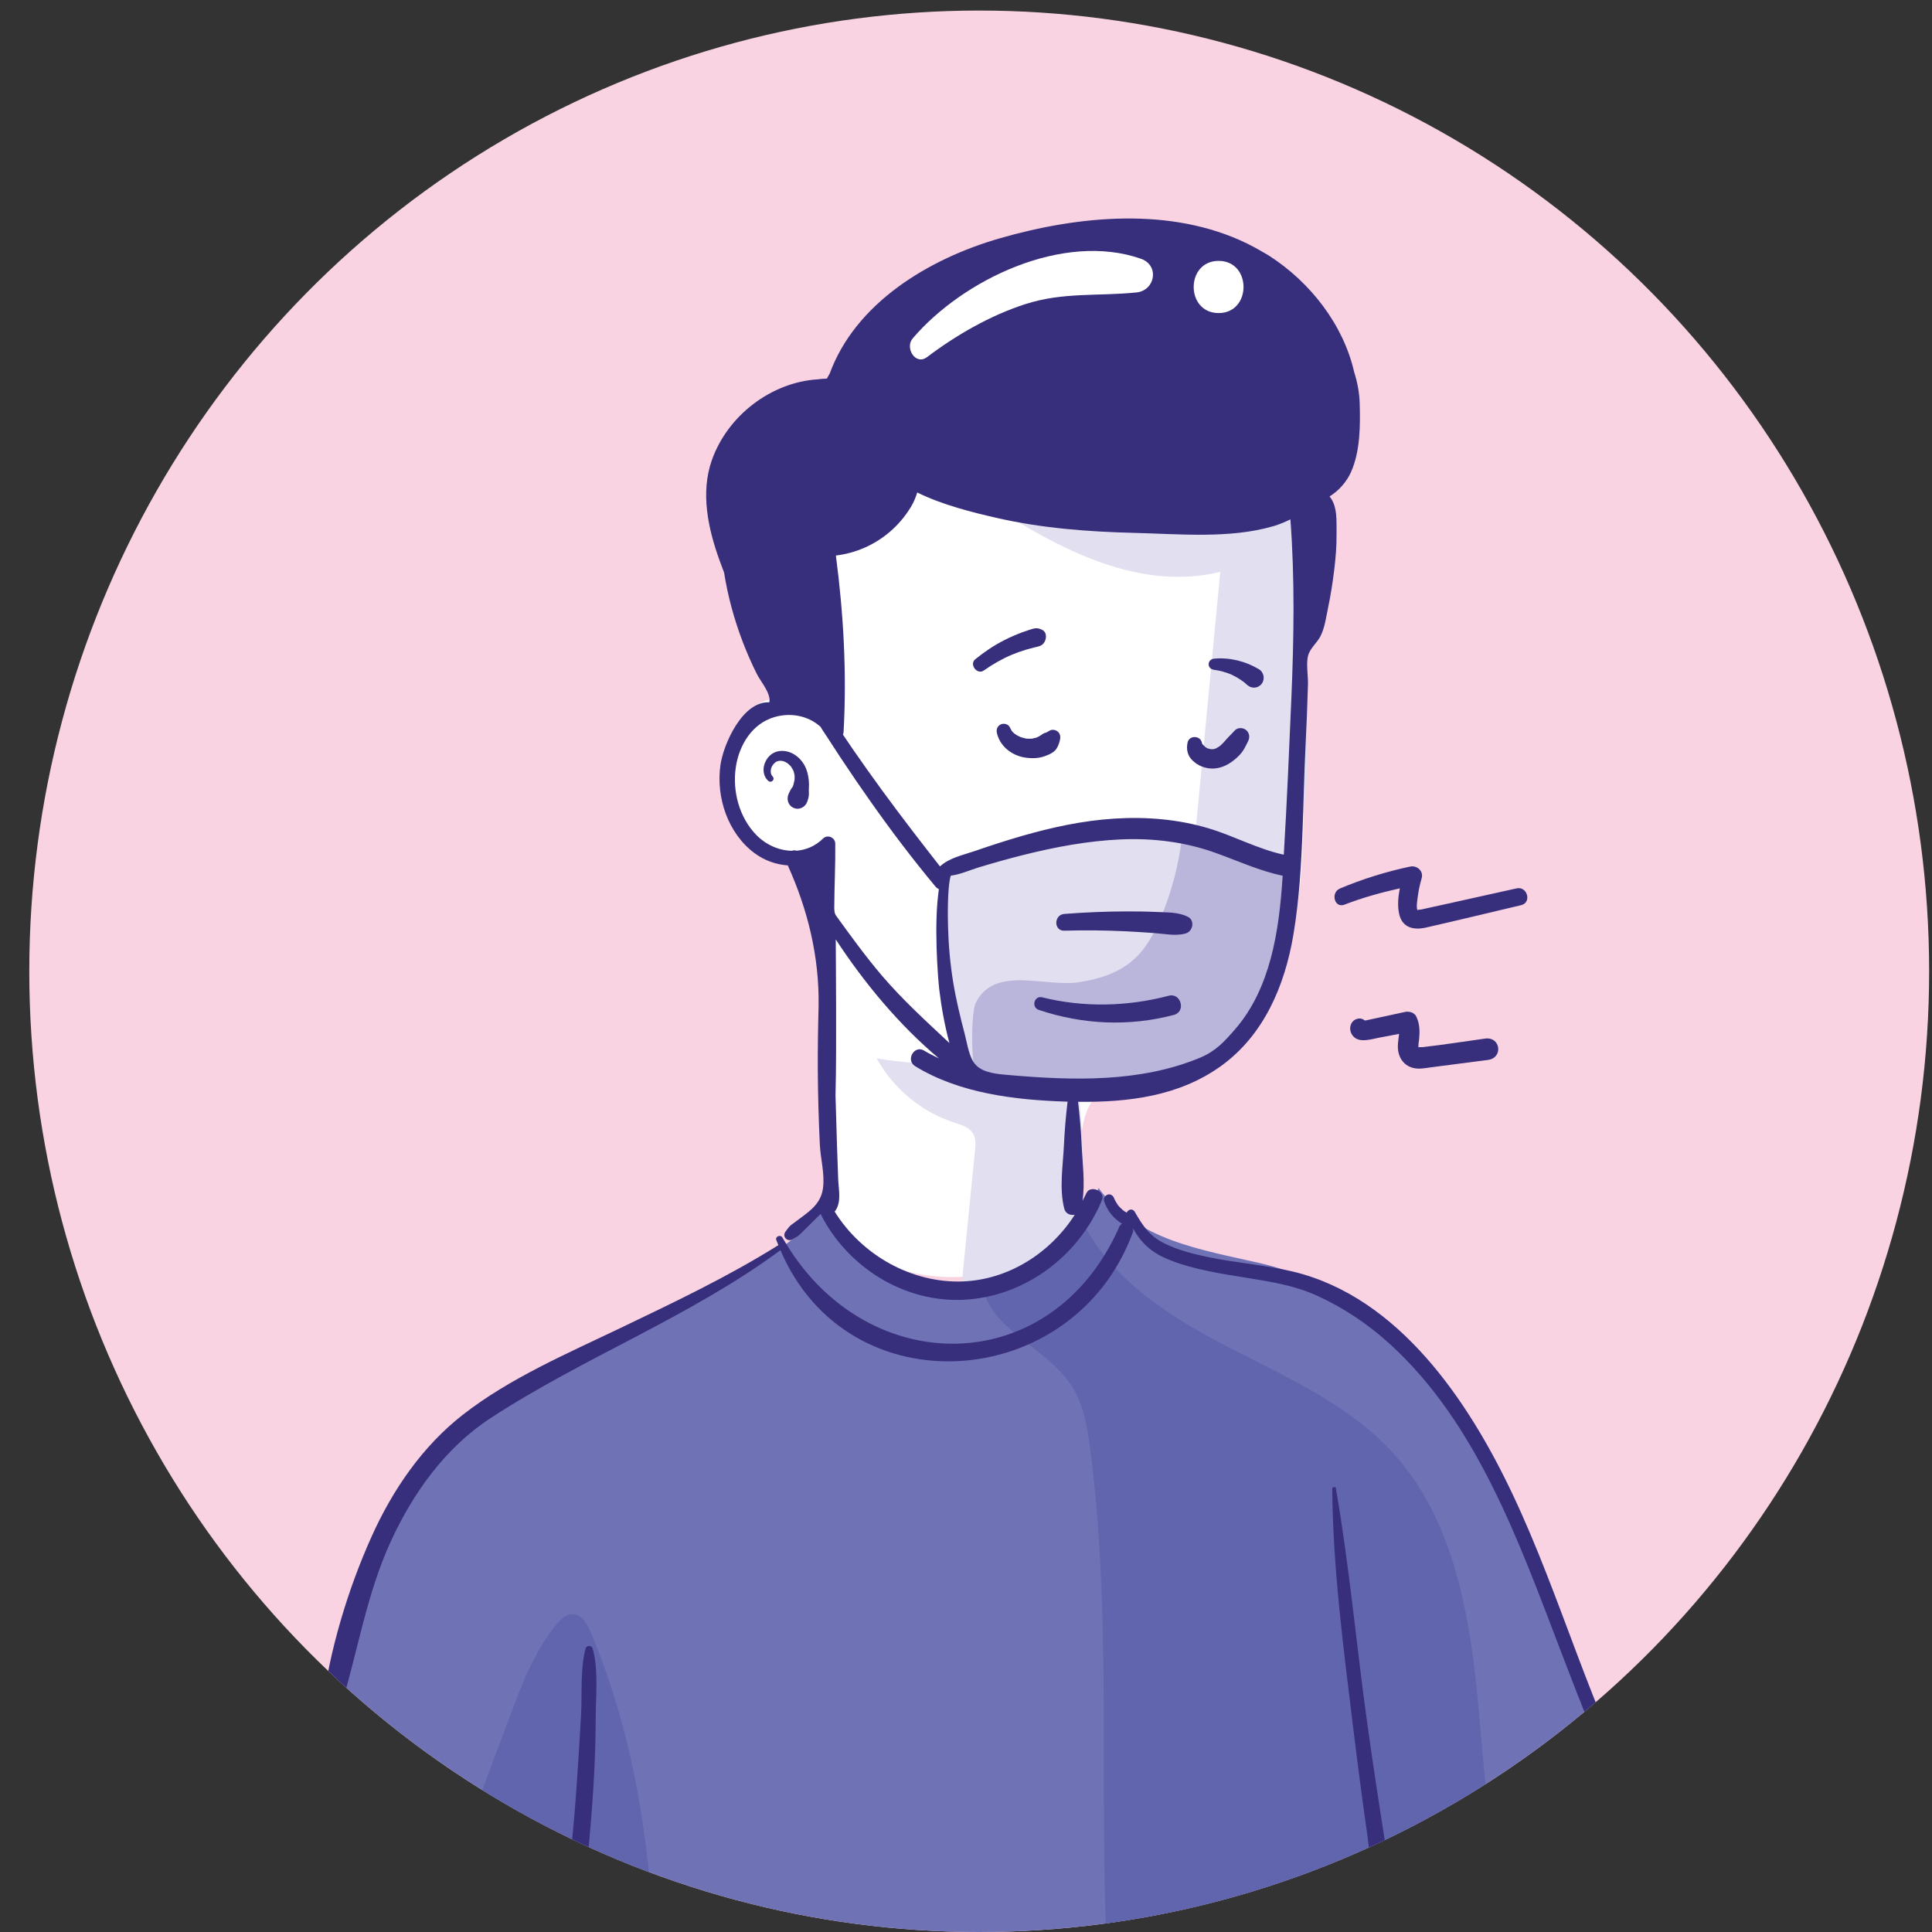 <?xml version="1.0" encoding="utf-8"?>
<!-- Generator: Adobe Illustrator 16.0.0, SVG Export Plug-In . SVG Version: 6.00 Build 0)  -->
<!DOCTYPE svg PUBLIC "-//W3C//DTD SVG 1.1//EN" "http://www.w3.org/Graphics/SVG/1.1/DTD/svg11.dtd">
<svg version="1.1" id="Layer_1" xmlns="http://www.w3.org/2000/svg" xmlns:xlink="http://www.w3.org/1999/xlink" x="0px" y="0px"
	 width="100px" height="100px" viewBox="0 0 100 100" enable-background="new 0 0 100 100" xml:space="preserve">
<rect x="0" y="0" width="100" height="100" fill="#333333" stroke="none"/>
<ellipse fill="#FAD3E2" cx="50.684" cy="50.273" rx="49.168" ry="49.727"/>
<g>
	<defs>
		<ellipse id="SVGID_1_" cx="50.684" cy="50.273" rx="49.168" ry="49.727"/>
	</defs>
	<clipPath id="SVGID_2_">
		<use xlink:href="#SVGID_1_"  overflow="visible"/>
	</clipPath>
	<g clip-path="url(#SVGID_2_)">
		<g>
			<path fill="#FFFFFF" d="M42.973,37.749c-0.388-1.528-2.503-2.084-3.828-1.25s-1.855,2.576-1.717,4.148
				c0.061,0.705,0.24,1.412,0.62,2.006c0.868,1.357,2.611,1.874,4.209,1.858c0.429,6.372,0.623,12.761,0.583,19.147
				c2.64,2.388,6.64,3.109,9.933,1.792c0.933-0.371,1.835-0.919,2.407-1.753c1.376-2.003-0.176-6.254,2.124-7.353
				c0.977-0.467,2.558-0.09,3.635-0.363c1.481-0.375,2.882-1.159,3.782-2.437c3.375-4.786,2.743-11.64,2.618-17.129
				c-0.061-2.63,0.06-5.267,0.356-7.881c0.257-2.262,0.604-4.736-0.602-6.659c-1.526-2.436-4.8-2.881-7.648-3.038
				c-4.704-0.261-9.865-0.26-13.538,2.726c-2.446,1.988-3.874,5.194-3.724,8.365c0.036,0.764,0.119,1.645-0.421,2.18L42.973,37.749z
				"/>
			<path fill="#E2DFF0" d="M50.12,25.326c3.894,2.685,8.459,5.39,13.042,4.273c-0.431,4.508-0.86,9.016-1.29,13.524
				c-4.148-0.202-8.481-0.371-12.257,1.379c-0.372,0.172-0.76,0.386-0.943,0.756c-0.158,0.32-0.132,0.698-0.102,1.055
				c0.253,2.923,0.594,5.84,1.022,8.742c-1.41,0.049-2.824-0.043-4.215-0.274c0.859,1.563,2.322,2.777,4.007,3.321
				c0.37,0.12,0.787,0.237,0.984,0.575c0.152,0.263,0.126,0.588,0.096,0.892c-0.227,2.273-0.453,4.549-0.679,6.823
				c2.132,0.899,4.643-0.727,5.574-2.866c0.931-2.139,0.712-4.586,0.475-6.911c2.302-0.149,4.68-0.431,6.66-1.627
				c2.433-1.47,2.632-2.704,3.306-5.488c0.673-2.785,1.92-7.153,1.852-10.019c-0.142-5.896-0.282-11.793-0.424-17.69
				c-0.418,0.055-0.836,0.108-1.254,0.162L50.12,25.326z"/>
			<path fill="#B9B5DB" d="M50.762,56.051c-0.568-0.144-0.514-3.62-0.264-4.131c0.961-1.968,3.573-0.818,5.323-1.077
				c1.013-0.149,2.036-0.461,2.812-1.134c0.686-0.595,1.127-1.426,1.476-2.269c0.541-1.302,0.901-2.68,1.067-4.081
				c0.923,0.524,1.999,0.772,3.056,0.7c0.504-0.034,1.042-0.132,1.49,0.103c0.727,0.38,0.813,1.378,0.792,2.204
				c-0.036,1.542-0.116,3.107-0.604,4.569c-0.932,2.795-3.425,4.996-6.289,5.552c-2.221,0.43-4.514-0.069-6.77,0.088
				C52.85,56.574,50.782,56.056,50.762,56.051z"/>
			<path fill="#6F73B6" d="M15.933,91.707c1.686-6.64,3.623-13.706,8.74-18.204c5.308-4.665,13.176-5.729,17.999-10.904
				c1.475,2.604,4.506,4.218,7.464,3.972c3.082-0.257,5.444-2.352,6.728-5.077c1.956,2.707,5.334,3.188,8.374,3.89
				c3.288,0.759,6.181,2.825,8.413,5.383c4.978,5.699,5.515,13.219,10.164,19.104c1.224,1.548,2.619,2.985,3.551,4.73
				c0.171,0.323,0.329,0.691,0.23,1.043c-0.08,0.283-0.313,0.495-0.541,0.68c-2.773,2.27-6.259,3.413-9.665,4.486
				c-11.798,3.723-24.395,7.191-36.353,4.035c-5.283-1.394-10.153-4.023-14.966-6.63L15.933,91.707z"/>
			<path fill="#6165AE" d="M22.384,99.532c1.338-3.571,2.675-7.144,4.014-10.714c0.628-1.676,1.276-3.387,2.418-4.755
				c0.213-0.257,0.482-0.518,0.813-0.518c0.47,0,0.763,0.501,0.947,0.938c1.829,4.321,2.752,8.992,3.122,13.677
				c0.14,1.777,0.121,3.783-1.121,5.048c-1.043,1.062-2.668,1.275-4.144,1.157c-1.475-0.118-2.937-0.507-4.414-0.411L22.384,99.532z
				"/>
			<path fill="#6165AE" d="M50.833,66.399c0.26,2.391,3.291,3.288,4.608,5.292c0.643,0.978,0.84,2.18,0.991,3.345
				c1.12,8.662,0.444,17.454,0.867,26.181c0.081,1.683,0.224,3.432,1.063,4.887c3.155,0.875,6.534,0.327,9.659-0.651
				c3.125-0.978,6.113-2.379,9.267-3.262c0.612-0.171,1.331-0.417,1.502-1.035c0.112-0.408-0.063-0.833-0.22-1.222
				c-1.608-3.983-1.707-8.393-2.152-12.67c-0.445-4.278-1.367-8.753-4.213-11.948c-2.286-2.567-5.526-3.991-8.569-5.56
				c-3.043-1.567-6.139-3.515-7.65-6.611c-0.688,1.731-2.369,3.017-4.205,3.212L50.833,66.399z"/>
			<path fill="#372E7C" d="M37.478,29.634c0.195,1.226,0.523,2.429,0.965,3.587c0.218,0.57,0.463,1.13,0.737,1.676
				c0.191,0.38,0.741,1.003,0.64,1.455c-1.38-0.072-2.375,2.152-2.53,3.248c-0.237,1.674,0.389,3.537,1.761,4.556
				c0.519,0.386,1.12,0.594,1.725,0.637c1.041,2.304,1.635,4.741,1.594,7.283c-0.03,1.094-0.045,2.188-0.041,3.287
				c0.007,1.298,0.044,2.592,0.106,3.887c0.036,0.728,0.259,1.497,0.164,2.243c-0.114,0.897-0.827,1.282-1.488,1.792
				c-0.083,0.063-0.179,0.124-0.249,0.2c-0.068,0.075-0.127,0.161-0.189,0.241c-0.085,0.107-0.11,0.242-0.021,0.358
				c0.083,0.107,0.23,0.139,0.349,0.07c0.082-0.047,0.164-0.093,0.246-0.141c0.092-0.053,0.166-0.133,0.243-0.206
				c0.138-0.135,0.275-0.267,0.41-0.402c0.191-0.189,0.382-0.381,0.573-0.569c1.399,2.773,4.356,4.611,7.46,4.437
				c3.134-0.178,5.899-2.256,7.105-5.156c0.194-0.466-0.614-0.814-0.813-0.347c-0.057,0.133-0.132,0.255-0.195,0.384
				c0.139-0.948-0.002-1.953-0.045-2.904c-0.033-0.756-0.099-1.486-0.185-2.221c2.591,0.031,5.228-0.288,7.398-1.851
				c2.213-1.594,3.299-4.144,3.745-6.782c0.307-1.809,0.415-3.708,0.482-5.542c0.051-1.389,0.077-2.78,0.146-4.169
				c0.054-1.087,0.1-2.175,0.129-3.262c0.012-0.434-0.099-1.058,0.001-1.468c0.095-0.391,0.454-0.662,0.639-1.012
				c0.23-0.438,0.3-1.002,0.4-1.482c0.134-0.636,0.234-1.278,0.314-1.923c0.077-0.63,0.132-1.261,0.125-1.897
				c-0.007-0.647,0.063-1.439-0.362-1.944c0.487-0.3,0.891-0.769,1.111-1.263c0.481-1.079,0.483-2.406,0.449-3.57
				c-0.015-0.505-0.111-1.062-0.285-1.602c-0.555-2.447-2.264-4.648-4.391-6.017c-0.11-0.071-0.224-0.132-0.335-0.197
				c-0.024-0.016-0.05-0.029-0.074-0.043c-0.226-0.133-0.454-0.257-0.687-0.372c-0.02-0.009-0.036-0.022-0.056-0.03
				c-0.01-0.005-0.021-0.008-0.029-0.012c-3.923-1.898-8.691-1.43-12.764-0.258c-3.71,1.068-7.477,3.36-8.813,7.009
				c-0.049,0.084-0.099,0.167-0.142,0.255c-0.167,0.004-0.334,0.018-0.501,0.039c-2.375,0.159-4.632,1.857-5.454,4.179
				c-0.596,1.688-0.198,3.533,0.387,5.162C37.313,29.196,37.397,29.415,37.478,29.634z M66.842,36.111
				c-0.115,2.708-0.231,5.421-0.393,8.128c-1.339-0.289-2.568-0.966-3.881-1.361c-1.578-0.476-3.247-0.611-4.888-0.507
				c-1.625,0.103-3.212,0.446-4.775,0.895c-0.823,0.237-1.638,0.502-2.448,0.782c-0.596,0.205-1.331,0.355-1.803,0.798
				c-1.012-1.294-2.017-2.596-2.987-3.923c-0.522-0.714-1.035-1.435-1.537-2.163c-0.168-0.244-0.334-0.491-0.5-0.737
				c0.019-0.045,0.03-0.095,0.034-0.149c0.168-3.045-0.002-6.099-0.399-9.12c1.029-0.123,1.993-0.545,2.789-1.224
				c0.428-0.365,0.8-0.806,1.093-1.289c0.145-0.239,0.25-0.49,0.327-0.751c1.319,0.652,2.887,1.036,4.099,1.313
				c2.327,0.534,4.723,0.72,7.103,0.778c2.331,0.056,4.973,0.316,7.235-0.347c0.309-0.09,0.599-0.214,0.88-0.351
				C67.023,29.95,66.972,33.045,66.842,36.111z M67.333,26.586c0,0.002,0,0.004,0,0.006C67.333,26.59,67.332,26.588,67.333,26.586
				C67.332,26.586,67.332,26.586,67.333,26.586z M38.086,39.709c0.172-1.152,0.849-2.263,2.008-2.596
				c0.84-0.243,1.756-0.066,2.382,0.513c0.079,0.145,0.184,0.287,0.289,0.451c0.246,0.383,0.494,0.764,0.746,1.144
				c0.517,0.782,1.046,1.555,1.587,2.32c1.057,1.497,2.159,2.952,3.332,4.359c0.054,0.064,0.112,0.097,0.172,0.119
				c-0.285,1.746-0.047,4.693,0.014,5.201c0.113,0.93,0.281,1.859,0.526,2.767c-1.196-1.119-2.405-2.216-3.485-3.479
				c-0.849-0.993-1.621-2.064-2.38-3.11c-0.093-0.128-0.096-0.299-0.095-0.458c0.006-1.096,0.063-2.175,0.051-3.271
				c-0.003-0.327-0.402-0.494-0.633-0.266c-0.396,0.391-0.872,0.586-1.362,0.629c-0.093-0.027-0.178-0.025-0.251,0.005
				c-0.666-0.014-1.334-0.304-1.84-0.82C38.263,42.314,37.9,40.947,38.086,39.709z M55.085,62.56
				c0.065,0.259,0.321,0.362,0.544,0.316c-1.268,1.982-3.426,3.361-5.797,3.451c-2.648,0.099-5.236-1.368-6.633-3.621
				c0.017-0.015,0.035-0.029,0.047-0.047c0.312-0.483,0.162-1.058,0.139-1.615c-0.024-0.597-0.045-1.195-0.064-1.794
				c-0.025-0.851-0.05-1.701-0.075-2.552c0.038-1.486,0.031-2.974,0.031-4.443c0-1.21-0.014-2.421-0.019-3.632
				c1.499,2.293,3.319,4.464,5.341,6.16c-0.26-0.125-0.519-0.254-0.766-0.403c-0.51-0.31-0.972,0.493-0.465,0.806
				c2.3,1.411,5.167,1.747,7.807,1.834c0.026,0.001,0.055,0,0.082,0.002c-0.087,0.736-0.152,1.471-0.187,2.229
				C55.021,60.336,54.818,61.499,55.085,62.56z M63.917,53.288c-0.557,0.638-0.997,1.124-1.801,1.458
				c-3.095,1.289-6.567,1.188-9.901,0.898c-0.538-0.047-1.306-0.095-1.707-0.522c-0.355-0.379-0.435-1.072-0.566-1.569
				c-0.237-0.903-0.459-1.811-0.609-2.734c-0.155-0.958-0.241-1.928-0.264-2.897c-0.005-0.234-0.052-1.936,0.141-2.597
				c0.5-0.063,0.997-0.294,1.477-0.438c0.764-0.229,1.534-0.447,2.308-0.641c1.643-0.409,3.327-0.724,5.019-0.798
				c1.665-0.072,3.307,0.127,4.881,0.689c1.177,0.419,2.284,0.939,3.495,1.189c-0.004,0.052-0.005,0.104-0.009,0.156
				C66.199,48.197,65.763,51.17,63.917,53.288z"/>
			<path fill="#372E7C" d="M54.313,37.827l-0.144,0.082c0,0.001,0,0,0,0.001l-0.082,0.025c-0.112,0.039-0.167,0.091-0.259,0.157
				c0.148-0.107,0.033-0.028,0-0.008l-0.138,0.078c-0.001,0,0,0-0.001,0l-0.077,0.025l-0.177,0.042l-0.093,0.006l-0.179-0.002
				l-0.096-0.01c0.011,0,0.012,0,0.021,0c-0.001,0-0.001,0-0.001,0l-0.187-0.048l-0.078-0.026c-0.008-0.003-0.006-0.001-0.011-0.004
				c-0.002-0.001,0,0-0.003-0.001l-0.157-0.079l-0.138-0.088l-0.026-0.022l-0.057-0.056l-0.053-0.059l-0.02-0.029l-0.091-0.169
				c-0.075-0.165-0.306-0.218-0.457-0.151c-0.172,0.076-0.252,0.252-0.212,0.436c0.15,0.692,0.762,1.169,1.434,1.28
				c0.348,0.058,0.713,0.054,1.048-0.068c0.22-0.079,0.489-0.194,0.616-0.404c0.086-0.142,0.146-0.311,0.176-0.476
				c0.027-0.155-0.006-0.305-0.137-0.404C54.621,37.769,54.441,37.74,54.313,37.827z"/>
			<path fill="#372E7C" d="M53.09,38.225C53.128,38.233,53.188,38.229,53.09,38.225L53.09,38.225z"/>
			<path fill="#372E7C" d="M62.257,38.533c-0.004-0.008-0.012-0.018-0.021-0.026c0.004,0.006,0.006,0.008,0.008,0.013L62.257,38.533
				z"/>
			<path fill="#372E7C" d="M62.815,38.772c-0.008,0-0.014,0-0.021,0.002l0.014-0.001L62.815,38.772z"/>
			<path fill="#372E7C" d="M63.905,37.815c-0.101,0.108-0.201,0.217-0.307,0.32c-0.098,0.096-0.179,0.205-0.273,0.304l-0.157,0.152
				c-0.007,0.006-0.004,0.004-0.008,0.008c-0.001,0,0,0-0.002,0.001l-0.09,0.062l-0.094,0.054l-0.037,0.021l-0.049,0.017
				l-0.073,0.02c0.007-0.001,0.015-0.001,0.02,0l-0.027,0.001l-0.003,0.001c-0.057,0.015-0.038,0.006-0.011,0l-0.047,0.003
				l-0.087-0.002l-0.155-0.042l-0.059-0.03l-0.053-0.034l-0.114-0.112l-0.022-0.024c0.005,0.01,0.001,0.008-0.014-0.013l-0.018-0.02
				c0.004,0,0.007,0.004,0.01,0.007c0-0.001,0-0.001-0.002-0.003l-0.014-0.023l0.001-0.001l-0.014-0.056
				c-0.085-0.365-0.654-0.37-0.735,0c-0.041,0.18-0.044,0.365,0.01,0.543c0.069,0.229,0.213,0.383,0.396,0.522
				c0.265,0.199,0.627,0.307,0.957,0.287c0.427-0.024,0.794-0.224,1.115-0.499c0.151-0.129,0.306-0.284,0.411-0.455
				c0.092-0.148,0.167-0.307,0.244-0.463c0.1-0.202,0.067-0.438-0.115-0.581C64.321,37.649,64.057,37.65,63.905,37.815z"/>
			<path fill="#372E7C" d="M53.103,33.628c0.132-0.039,0.264-0.075,0.397-0.108c0.186-0.046,0.386-0.063,0.516-0.221
				c0.161-0.197,0.196-0.582-0.09-0.707c-0.149-0.066-0.263-0.097-0.427-0.057l-0.198,0.059c-0.139,0.044-0.277,0.092-0.415,0.143
				c-0.301,0.114-0.597,0.242-0.885,0.387c-0.545,0.276-1.051,0.616-1.525,1.002c-0.321,0.262,0.103,0.821,0.443,0.58
				c0.448-0.316,0.942-0.599,1.436-0.81C52.586,33.799,52.852,33.705,53.103,33.628z"/>
			<path fill="#372E7C" d="M65.16,34.638c-0.692-0.415-1.512-0.617-2.313-0.547c-0.154,0.013-0.287,0.123-0.287,0.29
				c0,0.171,0.133,0.27,0.287,0.289c0.126,0.015,0.315,0.054,0.466,0.097c0.09,0.026,0.179,0.055,0.267,0.086l0.099,0.039
				l0.004,0.001l0.063,0.028c0.158,0.073,0.311,0.159,0.456,0.255l0.201,0.144c-0.097-0.089,0.019,0.016,0.038,0.033l0.104,0.092
				c0.226,0.208,0.567,0.2,0.76-0.052C65.486,35.152,65.423,34.795,65.16,34.638z"/>
			<path fill="#372E7C" d="M69.587,46.825c0.934-0.361,1.894-0.628,2.867-0.844c-0.087,0.448-0.127,0.916-0.034,1.326
				c0.164,0.723,0.756,0.848,1.395,0.702c1.643-0.375,3.28-0.772,4.92-1.158c0.559-0.132,0.321-0.993-0.236-0.869
				c-1.213,0.27-2.426,0.539-3.639,0.808c-0.288,0.063-0.576,0.127-0.865,0.19c-0.145,0.033-0.288,0.067-0.434,0.097
				c-0.041,0.007-0.169,0.003-0.197,0.033c-0.075-0.158,0.014-0.637,0.028-0.756c0.039-0.304,0.109-0.603,0.193-0.897
				c0.107-0.377-0.244-0.677-0.597-0.603c-1.244,0.263-2.455,0.641-3.63,1.134C68.861,46.197,69.064,47.026,69.587,46.825z"/>
			<path fill="#372E7C" d="M72.355,54.258c0.033,0.524,0.341,0.938,0.863,1.034c0.282,0.052,0.568-0.011,0.849-0.047
				c0.342-0.045,0.685-0.089,1.027-0.134c0.642-0.083,1.282-0.165,1.924-0.249c0.794-0.102,0.659-1.215-0.147-1.105
				c-1.082,0.148-2.165,0.324-3.25,0.443c-0.102,0.011-0.228-0.031-0.184,0.058c-0.053-0.107,0.007-0.362,0.018-0.479
				c0.036-0.41,0.032-0.777-0.145-1.158c-0.101-0.218-0.38-0.289-0.593-0.242c-0.456,0.099-0.912,0.197-1.368,0.297
				c-0.207,0.045-0.414,0.091-0.622,0.134l-0.079,0.013c-0.082-0.065-0.184-0.113-0.295-0.106c-0.432,0.031-0.593,0.515-0.362,0.854
				c0.305,0.449,0.948,0.224,1.378,0.142c0.349-0.067,0.698-0.133,1.048-0.199c-0.009,0.064-0.019,0.132-0.024,0.183
				C72.373,53.882,72.343,54.069,72.355,54.258z"/>
			<path fill="#372E7C" d="M85.255,93.875c-2.896-5.24-4.407-11.132-6.964-16.535c-2.275-4.809-5.873-10.199-11.356-11.52
				c-1.463-0.352-2.977-0.451-4.448-0.763c-0.732-0.156-1.476-0.341-2.154-0.667c-0.81-0.389-1.155-0.894-1.597-1.664
				c-0.114-0.201-0.351-0.124-0.417,0.039l-0.109-0.063l-0.072-0.053l-0.006-0.004L58.09,62.61l-0.144-0.14l-0.071-0.082
				l-0.007-0.009l-0.025-0.036l-0.105-0.17l-0.048-0.098l-0.009-0.017l0.006,0.015l-0.019-0.05
				c-0.051-0.134-0.185-0.239-0.333-0.191c-0.135,0.045-0.235,0.19-0.189,0.336c0.158,0.496,0.5,0.916,0.938,1.175
				c-0.06,0.031-0.113,0.073-0.146,0.15c-3.471,7.913-12.974,7.929-17.243,0.891c-0.007-0.026-0.019-0.045-0.037-0.062
				c-0.054-0.091-0.11-0.177-0.163-0.269c-0.093-0.167-0.382-0.056-0.313,0.134c0.033,0.09,0.073,0.172,0.107,0.261
				c-2.61,1.637-5.403,2.96-8.174,4.29c-2.755,1.322-5.707,2.583-8.139,4.474c-2.099,1.631-3.652,3.896-4.74,6.316
				c-1.245,2.767-2.178,5.892-2.569,8.908c-0.07,0.542,0.754,0.602,0.905,0.125c0.932-2.945,1.362-5.979,2.671-8.812
				c1.155-2.499,2.819-4.821,5.134-6.338c4.864-3.179,10.324-5.234,15.02-8.702c3.506,8.238,15.193,7.367,18.239-0.92
				c0.031-0.084,0.021-0.161-0.007-0.229c0.441,0.778,0.958,1.279,1.915,1.658c1.282,0.507,2.673,0.709,4.025,0.928
				c1.247,0.202,2.444,0.392,3.604,0.92c1.36,0.619,2.617,1.459,3.729,2.466c4.541,4.11,6.709,10.255,8.854,15.848
				c1.153,3.011,2.298,6.05,3.868,8.869C84.854,94.664,85.484,94.293,85.255,93.875z"/>
			<path fill="#372E7C" d="M41.083,41.818c0.297,0.125,0.61-0.042,0.708-0.344c0.042-0.128,0.082-0.259,0.078-0.395
				c-0.003-0.104-0.009-0.198-0.001-0.302c0.017-0.225-0.005-0.446-0.049-0.666c-0.08-0.405-0.281-0.749-0.61-0.995
				c-0.284-0.213-0.672-0.314-1.017-0.209c-0.3,0.092-0.52,0.34-0.62,0.634c-0.103,0.3-0.053,0.665,0.196,0.878
				c0.155,0.133,0.367-0.074,0.225-0.227c-0.124-0.133-0.12-0.319-0.059-0.472c0.035-0.085,0.083-0.155,0.148-0.216
				c0.06-0.059,0.119-0.094,0.203-0.114c0.201-0.05,0.418,0.053,0.556,0.183l0.066,0.066l0.032,0.034l0.106,0.175l0.021,0.042
				l-0.002-0.006l0.029,0.093l0.026,0.111l0.01,0.056l0,0.021l0,0.132l-0.004,0.057l-0.004,0.038l0-0.007
				c-0.019,0.088-0.035,0.173-0.061,0.26l-0.018,0.056l0,0.003l-0.033,0.046l0.009-0.011c-0.085,0.102-0.129,0.206-0.187,0.324
				C40.693,41.349,40.779,41.688,41.083,41.818z"/>
			<path fill="#372E7C" d="M70.773,89.232c-0.566-4.056-0.927-8.159-1.628-12.194c-0.02-0.109-0.188-0.08-0.188,0.026
				c0.034,4.098,0.575,8.209,1.072,12.27c0.233,1.911,0.484,3.82,0.754,5.726c0.28,1.982,0.35,4.301,1.085,6.169
				c0.134,0.343,0.64,0.312,0.655-0.09c0.07-1.863-0.524-3.873-0.82-5.709C71.373,93.366,71.063,91.302,70.773,89.232z"/>
			<path fill="#372E7C" d="M30.309,85.331c-0.285,1.074-0.172,2.297-0.232,3.402c-0.064,1.163-0.138,2.326-0.216,3.487
				c-0.162,2.422-0.413,4.836-0.751,7.238c-0.083,0.589,0.81,0.839,0.889,0.247c0.319-2.393,0.564-4.795,0.715-7.206
				c0.075-1.209,0.116-2.415,0.12-3.627c0.004-1.139,0.147-2.436-0.157-3.542C30.627,85.149,30.358,85.146,30.309,85.331z"/>
			<path fill="#372E7C" d="M59.877,47.204c-0.524-0.025-1.05-0.031-1.575-0.029c-1.072,0.002-2.144,0.048-3.214,0.13
				c-0.544,0.041-0.558,0.882,0,0.867c1.051-0.029,2.102-0.019,3.151,0.03c0.504,0.023,1.008,0.059,1.512,0.094
				c0.537,0.037,1.11,0.171,1.631,0.015c0.36-0.109,0.478-0.664,0.11-0.853C60.994,47.203,60.427,47.232,59.877,47.204z"/>
			<path fill="#372E7C" d="M60.495,51.539c-2.127,0.563-4.412,0.617-6.547,0.083c-0.42-0.106-0.585,0.515-0.179,0.651
				c2.276,0.762,4.675,0.871,6.996,0.257C61.397,52.363,61.13,51.371,60.495,51.539z"/>
		</g>
		<path fill="#FFFFFF" d="M47.981,18.485c1.522-1.149,3.286-2.165,5.1-2.747c1.95-0.626,3.771-0.399,5.741-0.601
			c0.974-0.1,1.205-1.403,0.233-1.744c-4.025-1.405-9.209,1.069-11.813,4.122C46.822,18.006,47.39,18.932,47.981,18.485z"/>
		<path fill="#FFFFFF" d="M63.075,16.204c1.719,0,1.721-2.701,0-2.701C61.356,13.503,61.354,16.204,63.075,16.204z"/>
	</g>
</g>
</svg>
